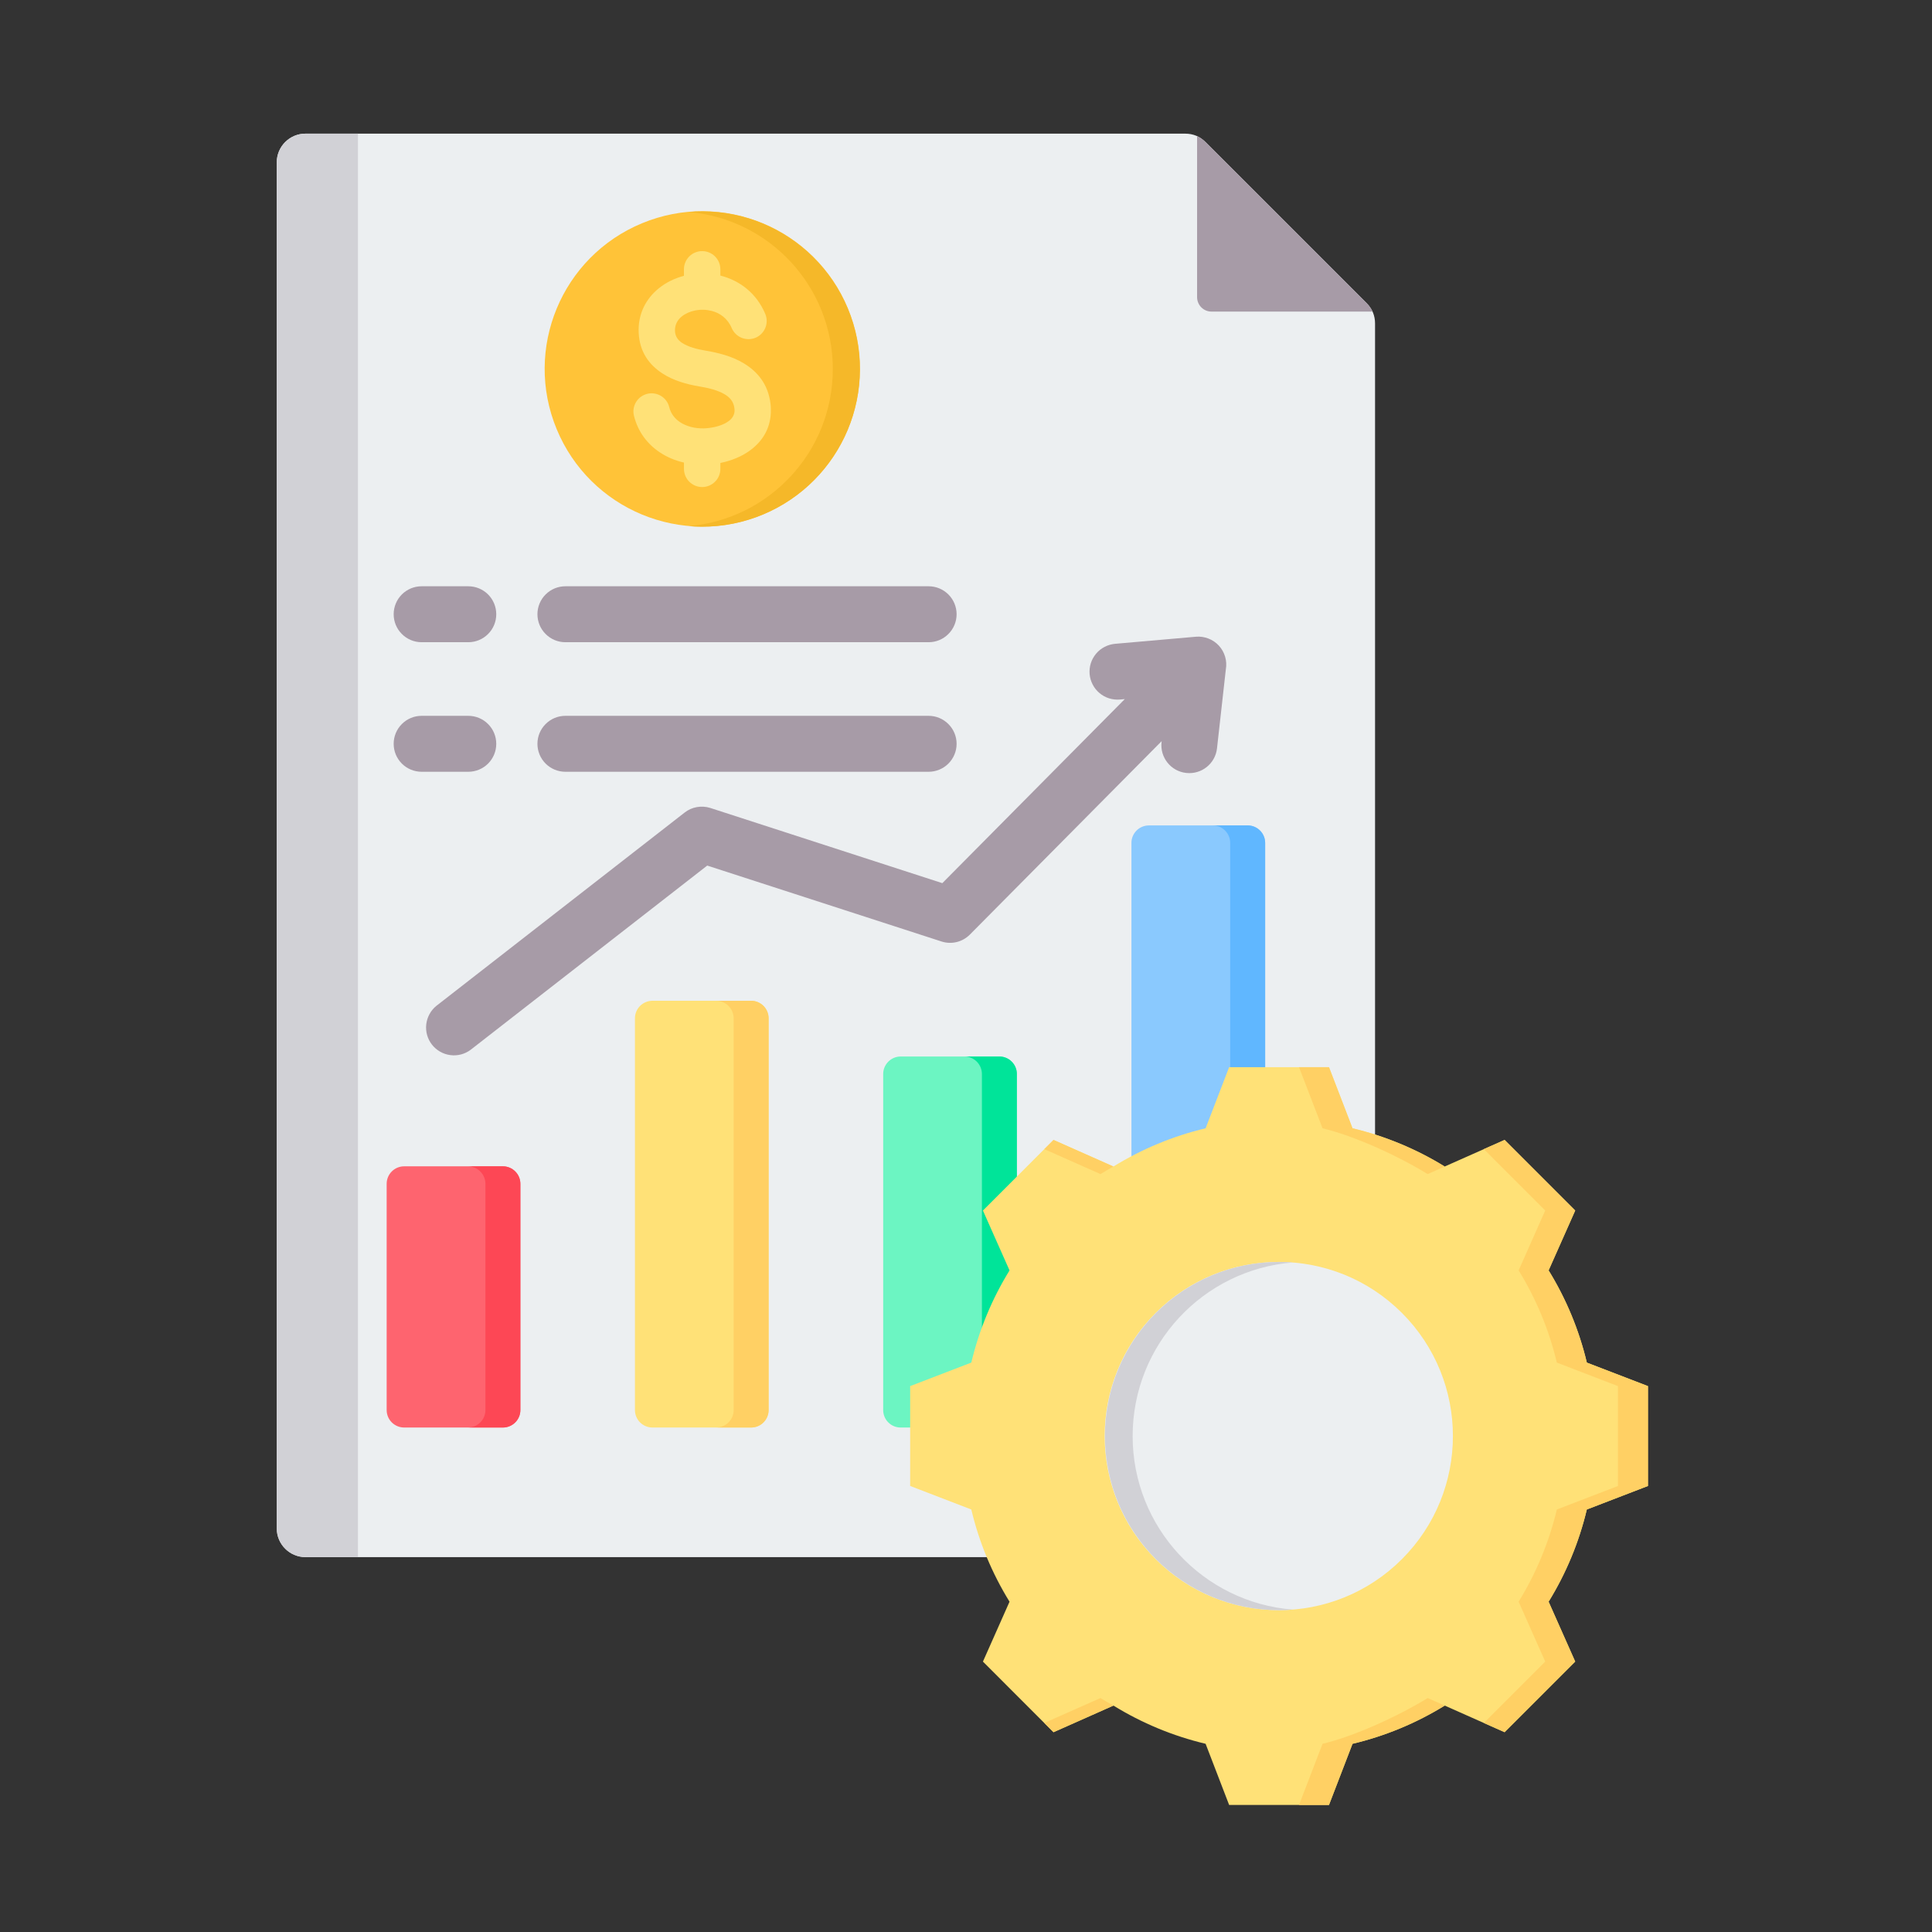 <svg width="51" height="51" viewBox="0 0 51 51" fill="none" xmlns="http://www.w3.org/2000/svg">
<rect x="0" y="0" width="51" height="51" fill="#333333" stroke="none"/>
<path fill-rule="evenodd" clip-rule="evenodd" d="M8.063 3.528H31.287C31.495 3.528 31.675 3.602 31.822 3.75L36.076 8.003C36.223 8.151 36.298 8.33 36.298 8.539V40.347C36.298 40.764 35.957 41.104 35.54 41.104H8.063C7.646 41.104 7.306 40.764 7.306 40.347V4.286C7.306 3.868 7.646 3.528 8.063 3.528Z" fill="#ECEFF1"/>
<path fill-rule="evenodd" clip-rule="evenodd" d="M8.063 3.528H9.449V41.104H8.063C7.646 41.104 7.306 40.764 7.306 40.347V4.286C7.306 3.868 7.646 3.528 8.063 3.528Z" fill="#D1D1D6"/>
<path fill-rule="evenodd" clip-rule="evenodd" d="M31.6 3.594C31.683 3.632 31.758 3.685 31.822 3.75L36.076 8.003C36.141 8.067 36.194 8.143 36.232 8.225H31.979C31.879 8.225 31.783 8.185 31.712 8.114C31.641 8.043 31.601 7.947 31.6 7.847V3.594ZM12.362 18.896C12.558 18.896 12.746 18.974 12.884 19.113C13.023 19.251 13.1 19.439 13.1 19.635C13.1 19.831 13.023 20.018 12.884 20.157C12.746 20.295 12.558 20.373 12.362 20.373H11.13C10.934 20.373 10.746 20.295 10.608 20.157C10.469 20.018 10.392 19.831 10.392 19.635C10.392 19.439 10.469 19.251 10.608 19.113C10.746 18.974 10.934 18.896 11.13 18.896H12.362ZM24.513 18.896C24.709 18.896 24.897 18.974 25.035 19.113C25.174 19.251 25.252 19.439 25.252 19.635C25.252 19.831 25.174 20.018 25.035 20.157C24.897 20.295 24.709 20.373 24.513 20.373H14.925C14.729 20.373 14.541 20.295 14.403 20.157C14.264 20.018 14.187 19.831 14.187 19.635C14.187 19.439 14.264 19.251 14.403 19.113C14.541 18.974 14.729 18.896 14.925 18.896H24.513ZM24.513 15.476C24.709 15.476 24.897 15.554 25.035 15.692C25.174 15.831 25.252 16.019 25.252 16.214C25.252 16.41 25.174 16.598 25.035 16.736C24.897 16.875 24.709 16.953 24.513 16.953H14.925C14.729 16.953 14.541 16.875 14.403 16.736C14.264 16.598 14.187 16.41 14.187 16.214C14.187 16.019 14.264 15.831 14.403 15.692C14.541 15.554 14.729 15.476 14.925 15.476H24.513ZM12.362 15.476C12.558 15.476 12.746 15.554 12.884 15.692C13.023 15.831 13.1 16.019 13.1 16.214C13.1 16.41 13.023 16.598 12.884 16.736C12.746 16.875 12.558 16.953 12.362 16.953H11.13C10.934 16.953 10.746 16.875 10.608 16.736C10.469 16.598 10.392 16.41 10.392 16.214C10.392 16.019 10.469 15.831 10.608 15.692C10.746 15.554 10.934 15.476 11.13 15.476H12.362Z" fill="#A79BA7"/>
<path d="M20.131 13.584C22.255 12.705 23.264 10.271 22.385 8.147C21.506 6.023 19.073 5.014 16.949 5.893C14.825 6.772 13.816 9.206 14.695 11.329C15.573 13.453 18.008 14.462 20.131 13.584Z" fill="#FFC338"/>
<path fill-rule="evenodd" clip-rule="evenodd" d="M18.535 5.581C20.833 5.581 22.697 7.444 22.697 9.743C22.697 12.041 20.833 13.904 18.535 13.904C18.416 13.904 18.297 13.899 18.179 13.889C20.31 13.708 21.984 11.921 21.984 9.743C21.984 7.564 20.31 5.777 18.179 5.596C18.297 5.586 18.416 5.581 18.535 5.581Z" fill="#F5B829"/>
<path fill-rule="evenodd" clip-rule="evenodd" d="M20.204 8.293C20.251 8.41 20.25 8.541 20.202 8.657C20.153 8.774 20.061 8.867 19.944 8.916C19.828 8.964 19.696 8.965 19.579 8.918C19.462 8.871 19.368 8.78 19.317 8.664C19.211 8.41 19.008 8.263 18.786 8.207C18.643 8.171 18.493 8.167 18.349 8.196C18.214 8.223 18.09 8.278 17.994 8.356C17.882 8.447 17.81 8.579 17.818 8.741C17.825 8.885 17.901 8.984 18.008 9.053C18.169 9.159 18.398 9.218 18.616 9.254C18.953 9.31 19.322 9.402 19.633 9.59C20.001 9.812 20.278 10.146 20.34 10.66C20.345 10.698 20.348 10.746 20.349 10.801C20.36 11.275 20.145 11.628 19.821 11.874C19.589 12.05 19.303 12.163 19.016 12.221V12.376C19.016 12.503 18.966 12.626 18.875 12.716C18.785 12.806 18.663 12.857 18.535 12.857C18.408 12.857 18.286 12.806 18.195 12.716C18.105 12.626 18.055 12.503 18.055 12.376V12.211C17.826 12.159 17.61 12.069 17.419 11.942C17.092 11.724 16.841 11.402 16.735 10.976C16.704 10.853 16.724 10.722 16.79 10.614C16.856 10.505 16.962 10.427 17.086 10.396C17.147 10.381 17.211 10.378 17.273 10.388C17.335 10.397 17.395 10.419 17.449 10.452C17.558 10.517 17.636 10.624 17.666 10.747C17.709 10.92 17.813 11.052 17.948 11.142C18.123 11.258 18.349 11.314 18.578 11.308C18.615 11.307 18.663 11.304 18.72 11.297C18.915 11.273 19.108 11.213 19.242 11.111C19.333 11.042 19.394 10.947 19.391 10.823C19.39 10.807 19.388 10.79 19.386 10.773C19.366 10.605 19.268 10.492 19.137 10.413C18.951 10.3 18.699 10.24 18.462 10.201C18.135 10.147 17.779 10.049 17.485 9.857C17.136 9.629 16.884 9.291 16.86 8.786C16.836 8.287 17.051 7.887 17.389 7.612C17.579 7.457 17.809 7.346 18.054 7.281V7.109C18.054 6.982 18.105 6.86 18.195 6.769C18.285 6.679 18.408 6.629 18.535 6.629C18.663 6.629 18.785 6.679 18.875 6.769C18.965 6.86 19.016 6.982 19.016 7.109V7.275L19.018 7.275C19.515 7.401 19.967 7.728 20.204 8.293Z" fill="#FFE177"/>
<path fill-rule="evenodd" clip-rule="evenodd" d="M30.328 21.789H32.935C33.189 21.789 33.397 21.996 33.397 22.25V37.222C33.397 37.476 33.189 37.683 32.935 37.683H30.328C30.206 37.683 30.089 37.634 30.003 37.548C29.916 37.461 29.867 37.344 29.867 37.222V22.25C29.867 21.996 30.074 21.789 30.328 21.789Z" fill="#8AC9FE"/>
<path fill-rule="evenodd" clip-rule="evenodd" d="M32.013 21.789H32.935C33.19 21.789 33.397 21.996 33.397 22.25V37.222C33.397 37.476 33.19 37.683 32.935 37.683H32.013C32.267 37.683 32.474 37.476 32.474 37.222V22.25C32.474 21.996 32.267 21.789 32.013 21.789Z" fill="#60B7FF"/>
<path fill-rule="evenodd" clip-rule="evenodd" d="M23.775 27.889H26.381C26.636 27.889 26.843 28.097 26.843 28.351V37.222C26.843 37.476 26.636 37.683 26.381 37.683H23.775C23.653 37.683 23.535 37.635 23.449 37.548C23.362 37.462 23.314 37.344 23.314 37.222V28.351C23.314 28.097 23.521 27.889 23.775 27.889Z" fill="#6CF5C2"/>
<path fill-rule="evenodd" clip-rule="evenodd" d="M25.459 27.889H26.382C26.636 27.889 26.843 28.097 26.843 28.351V37.222C26.843 37.476 26.636 37.683 26.382 37.683H25.459C25.713 37.683 25.92 37.476 25.92 37.222V28.351C25.92 28.097 25.713 27.889 25.459 27.889Z" fill="#00E499"/>
<path fill-rule="evenodd" clip-rule="evenodd" d="M17.222 26.418H19.829C20.083 26.418 20.29 26.626 20.29 26.88V37.222C20.29 37.476 20.083 37.683 19.829 37.683H17.222C17.1 37.683 16.983 37.634 16.896 37.548C16.81 37.462 16.761 37.344 16.761 37.222V26.88C16.761 26.757 16.81 26.64 16.896 26.554C16.983 26.467 17.1 26.419 17.222 26.418Z" fill="#FFE177"/>
<path fill-rule="evenodd" clip-rule="evenodd" d="M18.905 26.418H19.828C20.082 26.418 20.289 26.626 20.289 26.88V37.222C20.289 37.476 20.082 37.683 19.828 37.683H18.905C19.159 37.683 19.367 37.476 19.367 37.222V26.88C19.366 26.757 19.318 26.64 19.231 26.554C19.145 26.467 19.027 26.419 18.905 26.418Z" fill="#FFD064"/>
<path fill-rule="evenodd" clip-rule="evenodd" d="M10.668 30.788H13.275C13.529 30.788 13.736 30.995 13.736 31.249V37.222C13.736 37.476 13.529 37.683 13.275 37.683H10.668C10.546 37.683 10.429 37.634 10.342 37.548C10.256 37.462 10.207 37.344 10.207 37.222V31.249C10.207 30.995 10.414 30.788 10.668 30.788Z" fill="#FE646F"/>
<path fill-rule="evenodd" clip-rule="evenodd" d="M12.352 30.788H13.275C13.529 30.788 13.737 30.995 13.737 31.249V37.222C13.737 37.476 13.529 37.683 13.275 37.683H12.352C12.607 37.683 12.814 37.476 12.814 37.222V31.249C12.814 31.127 12.765 31.01 12.678 30.924C12.592 30.837 12.475 30.788 12.352 30.788Z" fill="#FD4755"/>
<path fill-rule="evenodd" clip-rule="evenodd" d="M12.425 27.711C12.271 27.827 12.077 27.878 11.886 27.852C11.695 27.827 11.522 27.728 11.403 27.576C11.284 27.424 11.23 27.232 11.252 27.04C11.274 26.849 11.37 26.673 11.519 26.552L18.073 21.449C18.167 21.375 18.278 21.326 18.396 21.305C18.514 21.284 18.636 21.292 18.75 21.328L18.75 21.328L24.875 23.313L29.692 18.454L29.562 18.466C29.466 18.474 29.368 18.463 29.276 18.434C29.184 18.405 29.098 18.358 29.024 18.295C28.95 18.233 28.888 18.157 28.844 18.07C28.799 17.985 28.772 17.891 28.763 17.794C28.755 17.697 28.766 17.6 28.795 17.508C28.824 17.415 28.872 17.33 28.934 17.256C28.996 17.181 29.073 17.12 29.159 17.076C29.245 17.031 29.339 17.004 29.435 16.995L31.569 16.808C31.681 16.798 31.794 16.815 31.899 16.856C32.005 16.896 32.099 16.961 32.176 17.044C32.252 17.127 32.308 17.227 32.34 17.335C32.372 17.444 32.379 17.558 32.359 17.669L32.126 19.753C32.082 20.157 31.718 20.449 31.313 20.404C30.909 20.36 30.617 19.995 30.662 19.591L30.665 19.564L25.601 24.672C25.505 24.768 25.385 24.836 25.253 24.868C25.121 24.9 24.983 24.895 24.854 24.853L18.669 22.849L12.425 27.711Z" fill="#A79BA7"/>
<path fill-rule="evenodd" clip-rule="evenodd" d="M35.703 29.784C36.562 29.989 37.384 30.33 38.136 30.793L39.718 30.091L41.581 31.955L40.879 33.535C41.343 34.288 41.684 35.11 41.888 35.97L43.502 36.59V39.226L41.888 39.847C41.683 40.707 41.343 41.528 40.879 42.281L41.581 43.862L39.718 45.726L38.137 45.023C37.384 45.487 36.562 45.828 35.703 46.032L35.082 47.646H32.446L31.825 46.032C30.965 45.827 30.144 45.487 29.392 45.023L27.81 45.726L25.947 43.862L26.649 42.281C26.185 41.529 25.844 40.707 25.64 39.847L24.026 39.226V36.59L25.64 35.969C25.845 35.11 26.185 34.288 26.649 33.536L25.947 31.955L27.81 30.091L29.392 30.793C30.144 30.33 30.965 29.989 31.825 29.784L32.446 28.171H35.082L35.703 29.784Z" fill="#FFE177"/>
<path fill-rule="evenodd" clip-rule="evenodd" d="M29.392 45.023L27.811 45.726L27.567 45.482L29.05 44.824C29.162 44.893 29.276 44.959 29.392 45.023ZM35.703 29.784C36.563 29.989 37.385 30.33 38.137 30.793L37.687 30.993C36.935 30.529 35.772 29.989 34.912 29.784L34.291 28.171H35.082L35.703 29.784ZM38.137 45.023C37.385 45.487 36.563 45.828 35.703 46.032L35.082 47.646H34.291L34.912 46.032C35.772 45.828 36.935 45.287 37.688 44.824L38.137 45.023ZM27.567 30.334L27.811 30.091L29.392 30.793C29.276 30.857 29.163 30.924 29.05 30.993L27.567 30.334ZM39.17 30.334L39.718 30.091L41.582 31.955L40.88 33.535C41.343 34.288 41.684 35.109 41.889 35.969L43.502 36.59V39.226L41.888 39.847C41.684 40.707 41.343 41.528 40.88 42.281L41.582 43.862L39.718 45.725L39.17 45.482L40.79 43.862L40.088 42.281C40.551 41.528 40.892 40.707 41.097 39.847L42.71 39.226V36.59L41.097 35.969C40.892 35.11 40.552 34.288 40.088 33.535L40.79 31.955L39.17 30.334Z" fill="#FFD064"/>
<path d="M37.007 41.158C38.802 39.363 38.802 36.453 37.007 34.658C35.212 32.863 32.302 32.863 30.507 34.658C28.712 36.453 28.712 39.363 30.507 41.158C32.302 42.953 35.212 42.953 37.007 41.158Z" fill="#ECEFF1"/>
<path fill-rule="evenodd" clip-rule="evenodd" d="M33.764 33.312C31.226 33.312 29.168 35.37 29.168 37.908C29.168 40.447 31.226 42.505 33.764 42.505C33.887 42.505 34.009 42.499 34.13 42.49C31.762 42.304 29.899 40.324 29.899 37.908C29.899 35.493 31.762 33.513 34.13 33.326C34.008 33.317 33.886 33.312 33.764 33.312Z" fill="#D1D1D6"/>
</svg>
